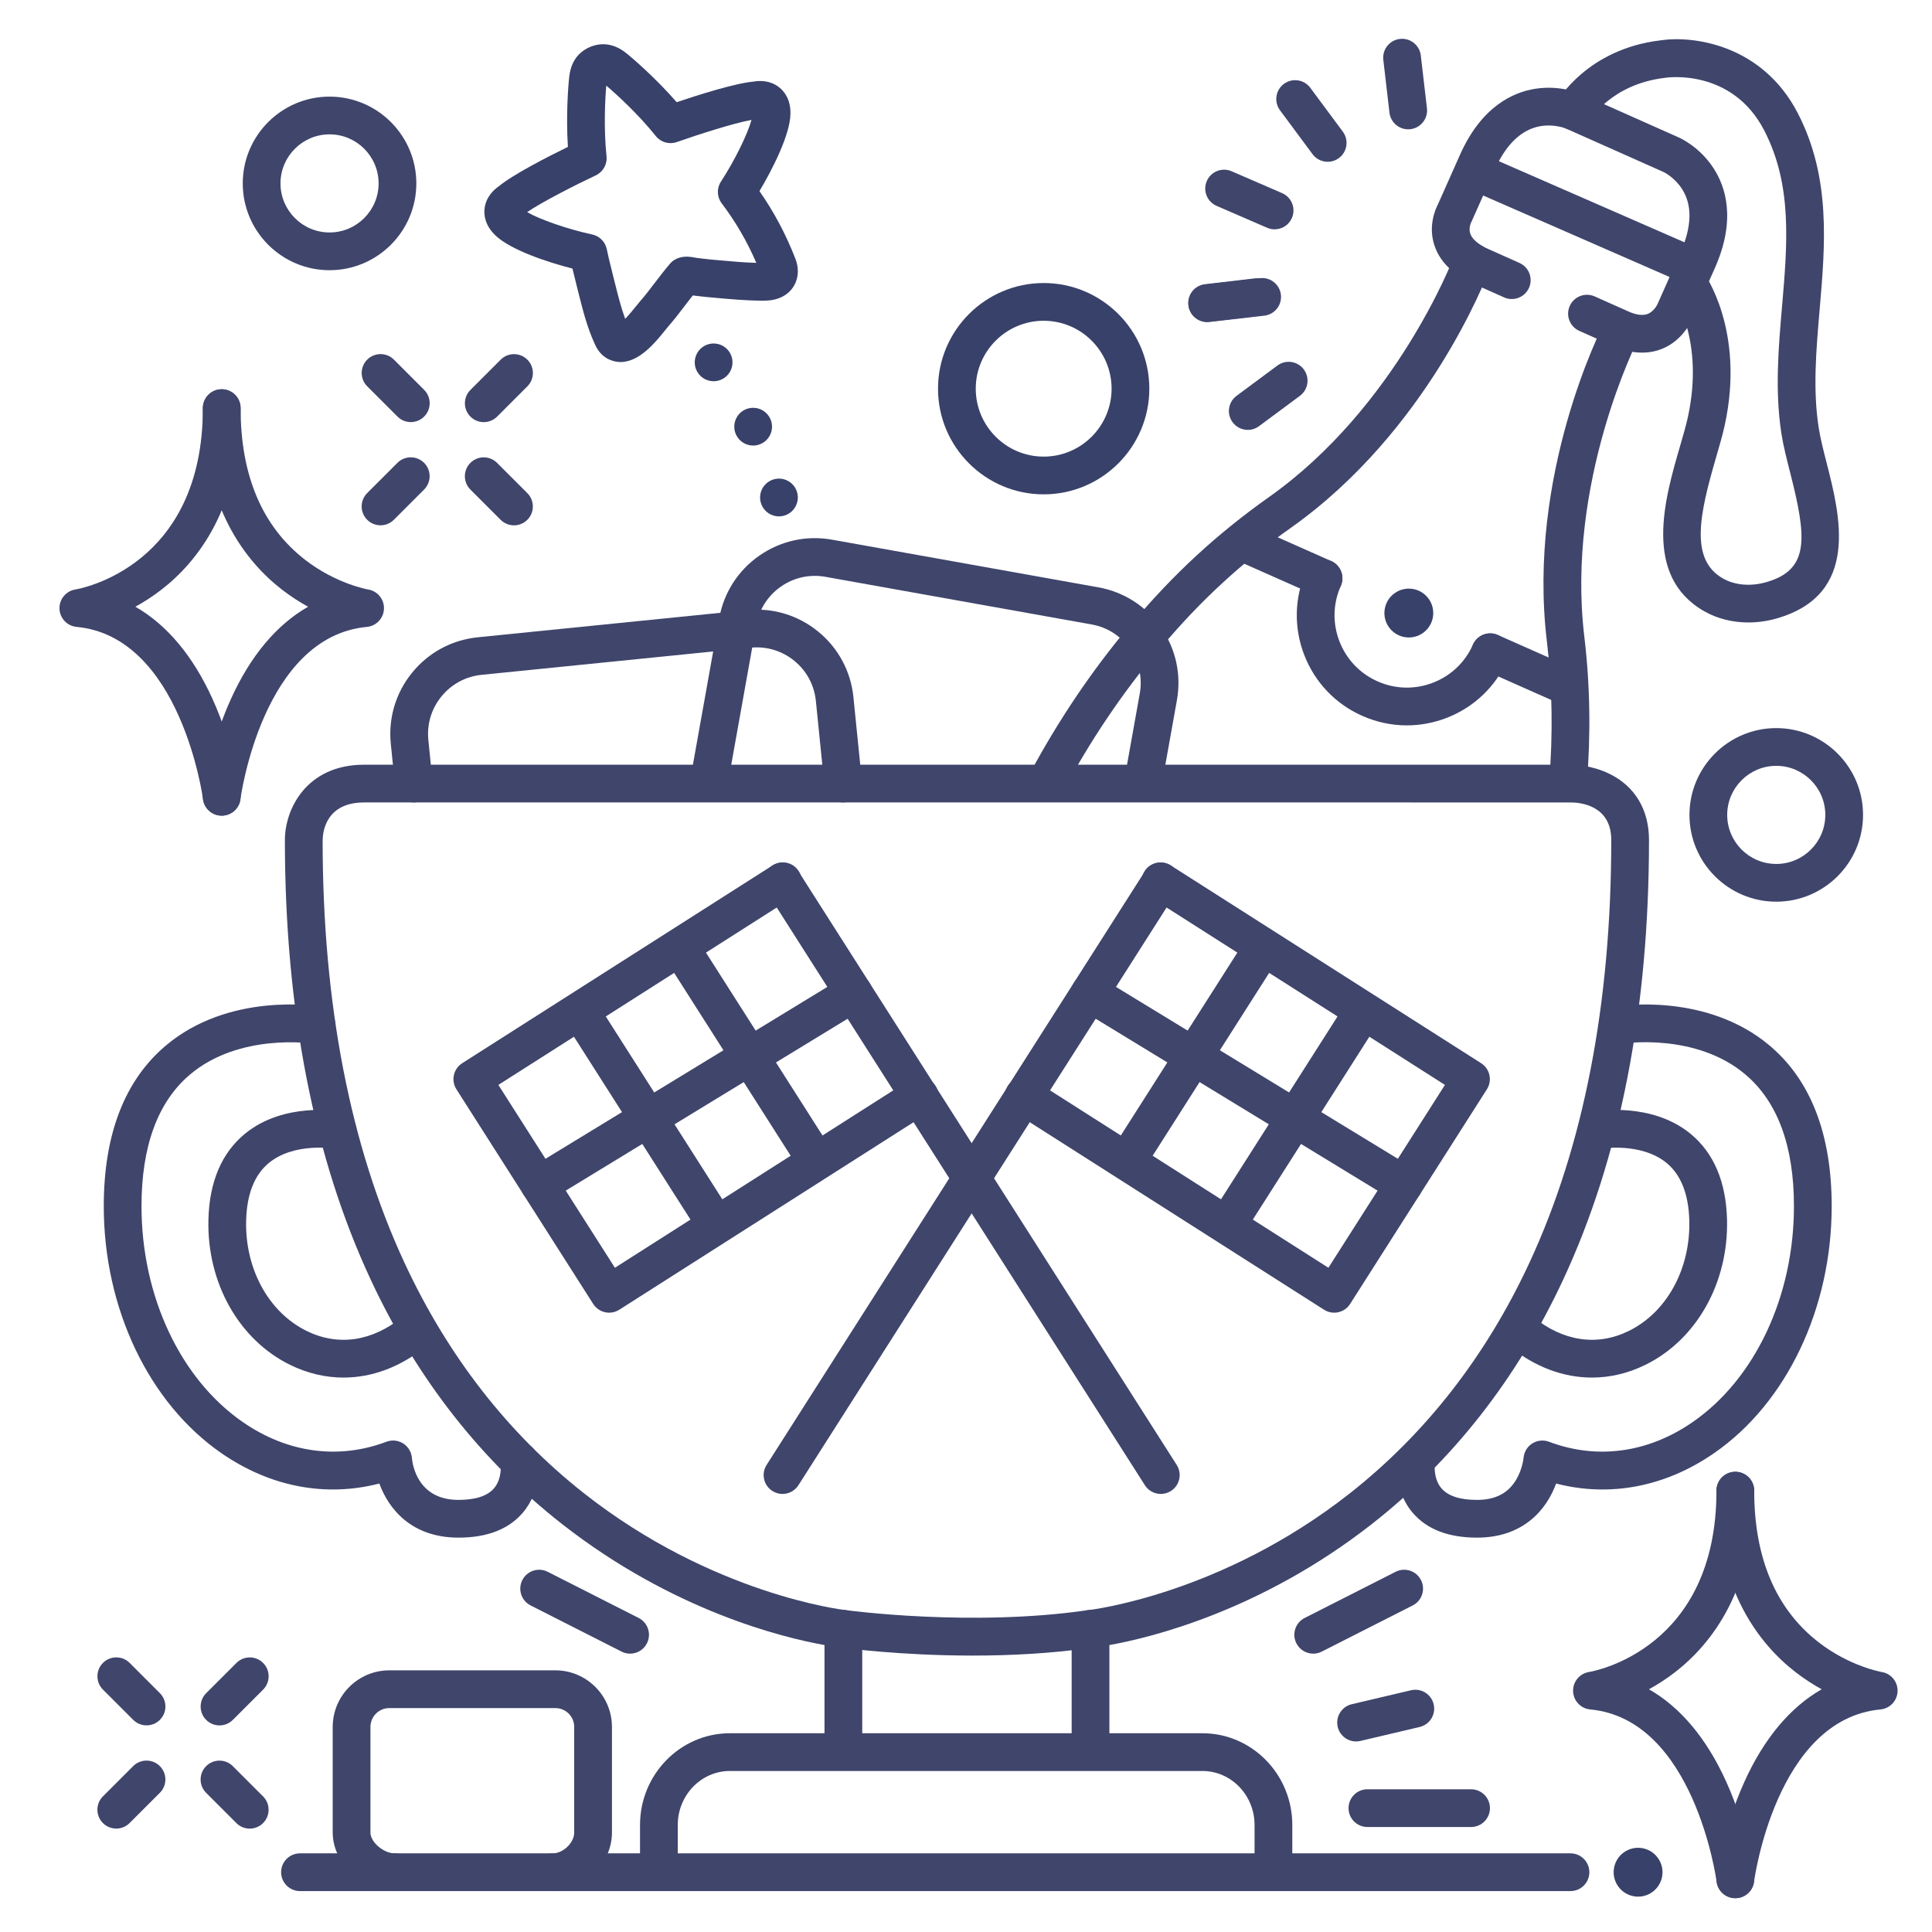 <?xml version="1.0" ?><svg enable-background="new 0 0 512 512" version="1.1" viewBox="0 0 512 512" xml:space="preserve" xmlns="http://www.w3.org/2000/svg" xmlns:xlink="http://www.w3.org/1999/xlink"><g id="Lines"><g><g><g><g><path d="M448.206,75.465c-0.668,0-1.348-0.135-1.999-0.42l-56.718-24.789c-2.53-1.106-3.686-4.054-2.579-6.584       c1.105-2.53,4.053-3.687,6.583-2.579l56.718,24.789c2.53,1.106,3.686,4.054,2.58,6.584       C451.97,74.344,450.133,75.465,448.206,75.465z" fill="#3F456B"/></g></g></g><g><g><g><path d="M435.167,93.448c-2.171,0-4.732-0.46-7.646-1.752c-6.074-2.695-9.009-4.018-9.009-4.018       c-2.517-1.135-3.638-4.096-2.502-6.613c1.135-2.518,4.093-3.638,6.613-2.503c0.009,0.004,2.925,1.319,8.952,3.993       c2.09,0.927,3.803,1.141,5.088,0.637c1.759-0.69,2.613-2.637,2.622-2.657c0.028-0.074,0.029-0.073,0.062-0.145l5.944-13.351       c3.108-6.983,3.244-12.72,0.401-17.054c-1.995-3.042-4.767-4.373-4.794-4.384L414.91,34.029l0,0       c-0.002,0-3.093-1.259-6.84-0.565c-4.951,0.918-8.999,4.836-12.031,11.646l-5.944,13.351c-0.093,0.21-0.104,0.255-0.212,0.426       c-0.123,0.263-0.725,1.665-0.234,3.063c0.523,1.494,2.221,2.915,4.908,4.107c6.084,2.699,8.141,3.633,8.141,3.633       c2.515,1.142,3.628,4.105,2.486,6.62c-1.141,2.514-4.106,3.627-6.619,2.486c-0.02-0.008-2.065-0.937-8.063-3.598       c-5.477-2.43-8.972-5.872-10.388-10.23c-1.657-5.099,0.269-9.48,0.918-10.734l5.873-13.191       c5.708-12.82,14.038-16.607,20.021-17.526c6.476-0.995,11.5,1.132,12.052,1.377l25.989,11.571       c0.553,0.246,5.495,2.559,9.088,8.035c3.32,5.062,6.08,13.786,0.372,26.606l-5.914,13.285c-0.44,1.052-2.689,5.842-7.98,8.023       C439.175,92.974,437.372,93.448,435.167,93.448z" fill="#3F456B"/></g></g></g><g><g><g><path d="M415.527,212.576c-0.139,0-0.278-0.006-0.419-0.018c-2.752-0.228-4.798-2.644-4.569-5.396       c1.047-12.64,0.845-25.169-0.604-37.239c-5.291-44.068,14.45-82.936,15.293-84.569c1.269-2.454,4.281-3.417,6.737-2.149       c2.453,1.267,3.416,4.283,2.149,6.736c-0.19,0.371-19.166,37.852-14.251,78.79c1.529,12.739,1.744,25.947,0.641,39.257       C420.288,210.6,418.102,212.576,415.527,212.576z" fill="#3F456B"/></g></g></g><g><g><g><path d="M303.808,173.441c-1.134,0-2.273-0.383-3.211-1.169c-2.115-1.775-2.392-4.928-0.617-7.044       c10.979-13.087,22.538-23.747,36.379-33.547c33.651-23.827,48.708-63.046,48.856-63.44c0.973-2.582,3.855-3.892,6.438-2.92       c2.584,0.971,3.893,3.85,2.924,6.434c-0.645,1.721-16.216,42.438-52.439,68.087c-13.123,9.292-24.084,19.4-34.496,31.812       C306.652,172.833,305.235,173.441,303.808,173.441z" fill="#3F456B"/></g></g></g><g><g><g><path d="M372.828,192.23c-4.021,0-8.032-0.842-11.817-2.522c-7.12-3.159-12.584-8.902-15.385-16.171       c-2.801-7.269-2.604-15.193,0.556-22.313c1.12-2.523,4.071-3.662,6.599-2.542c2.523,1.12,3.662,4.074,2.542,6.598       c-2.076,4.679-2.205,9.886-0.365,14.662c1.841,4.776,5.431,8.55,10.109,10.626c4.678,2.076,9.886,2.205,14.661,0.365       c4.776-1.84,8.55-5.431,10.626-10.109c1.12-2.524,4.072-3.662,6.599-2.542c2.523,1.12,3.662,4.074,2.542,6.598       c-3.159,7.12-8.902,12.584-16.17,15.385C379.919,191.576,376.37,192.23,372.828,192.23z" fill="#3F456B"/></g></g></g><g><g><g><path d="M350.749,158.253c-0.678,0-1.365-0.139-2.024-0.431l-20.661-9.167c-2.524-1.12-3.663-4.074-2.543-6.598       c1.12-2.524,4.076-3.662,6.598-2.542l20.661,9.167c2.524,1.12,3.663,4.074,2.543,6.598       C354.495,157.145,352.666,158.253,350.749,158.253z" fill="#3F456B"/></g></g></g><g><g><g><path d="M415.582,187.02c-0.678,0-1.365-0.139-2.024-0.431l-20.661-9.167c-2.524-1.12-3.663-4.074-2.543-6.598       c1.12-2.524,4.075-3.662,6.598-2.542l20.661,9.167c2.524,1.12,3.663,4.074,2.543,6.598       C419.328,185.911,417.499,187.02,415.582,187.02z" fill="#3F456B"/></g></g></g><g><g><g><path d="M377.195,167.674c-2.878,2.121-6.929,1.509-9.051-1.37c-2.121-2.877-1.508-6.929,1.37-9.05       c2.877-2.121,6.93-1.507,9.05,1.37C380.687,161.503,380.073,165.554,377.195,167.674z" fill="#384169"/></g></g></g><g><g><g><path d="M437.95,501.367c-2.878,2.121-6.929,1.509-9.051-1.37c-2.121-2.877-1.508-6.929,1.37-9.05       c2.877-2.121,6.93-1.507,9.05,1.37C441.442,495.195,440.828,499.246,437.95,501.367z" fill="#384169"/></g></g></g><g><g><g><path d="M303.338,210.021c-0.293,0-0.589-0.026-0.887-0.079c-2.718-0.486-4.527-3.084-4.041-5.803l3.641-20.346       c0.743-4.148-0.175-8.336-2.582-11.793c-2.408-3.458-6.02-5.771-10.167-6.513l-70.55-12.624       c-4.148-0.743-8.338,0.174-11.795,2.583c-3.458,2.408-5.771,6.018-6.512,10.166l-0.407,2.275       c-0.487,2.719-3.086,4.528-5.804,4.04c-2.718-0.487-4.526-3.085-4.04-5.803l0.407-2.273c1.212-6.776,4.99-12.676,10.641-16.61       s12.493-5.433,19.271-4.22l70.55,12.624c6.777,1.213,12.677,4.993,16.61,10.642c3.936,5.65,5.435,12.494,4.221,19.271       l-3.641,20.345C307.82,208.32,305.713,210.02,303.338,210.021z" fill="#3F456B"/></g></g></g><g><g><g><g><path d="M223.445,212.657c-2.536,0-4.709-1.922-4.969-4.499l-2.26-22.402        c-0.423-4.193-2.452-7.969-5.716-10.635c-3.263-2.665-7.368-3.9-11.562-3.478l-71.309,7.194        c-4.193,0.423-7.97,2.453-10.635,5.716c-2.666,3.263-3.9,7.369-3.477,11.562l1.113,11.039c0.277,2.748-1.726,5.2-4.473,5.477        c-2.769,0.277-5.2-1.726-5.477-4.473l-1.113-11.039c-0.692-6.85,1.325-13.56,5.68-18.892        c4.355-5.332,10.526-8.649,17.377-9.34l71.31-7.194c6.855-0.692,13.559,1.328,18.891,5.682        c5.333,4.355,8.649,10.526,9.34,17.376l2.26,22.402c0.277,2.748-1.726,5.2-4.473,5.477        C223.782,212.649,223.613,212.657,223.445,212.657z" fill="#3F456B"/></g></g></g></g><g><g><g><g><g><path d="M459.875,503.04c-2.479,0-4.63-1.841-4.953-4.364c-0.066-0.502-5.924-43.073-33.508-45.659         c-2.509-0.235-4.451-2.301-4.53-4.82c-0.08-2.519,1.728-4.704,4.217-5.097c1.36-0.226,33.78-6.103,33.78-48.061         c0-2.761,2.238-5,5-5s5,2.239,5,5c0,26.302-11.384,40.661-20.934,48.075c-2.355,1.828-4.712,3.33-6.955,4.562         c8.325,4.758,15.26,12.998,20.442,24.423c5.745,12.665,7.341,24.797,7.406,25.307c0.35,2.739-1.588,5.243-4.327,5.593         C460.299,503.026,460.086,503.04,459.875,503.04z" fill="#3F456B"/></g></g></g><g><g><g><path d="M459.887,503.04c-0.211,0-0.424-0.013-0.639-0.041c-2.739-0.35-4.677-2.854-4.327-5.593         c0.065-0.51,1.661-12.642,7.406-25.307c5.183-11.425,12.117-19.666,20.442-24.423c-2.243-1.231-4.6-2.733-6.955-4.562         c-9.55-7.414-20.934-21.772-20.934-48.075c0-2.761,2.238-5,5-5s5,2.239,5,5c0,17.867,5.742,31.384,17.066,40.175         c8.253,6.407,16.631,7.873,16.714,7.886c2.489,0.393,4.297,2.578,4.217,5.097c-0.079,2.519-2.021,4.585-4.53,4.82         c-27.693,2.596-33.452,45.225-33.507,45.655C464.519,501.196,462.366,503.04,459.887,503.04z" fill="#3F456B"/></g></g></g></g></g><g><g><g><g><g><path d="M58.755,216.157c-2.479,0-4.63-1.841-4.953-4.364c-0.066-0.502-5.924-43.073-33.508-45.659         c-2.509-0.235-4.451-2.301-4.53-4.82c-0.08-2.519,1.728-4.704,4.217-5.097c1.36-0.226,33.78-6.103,33.78-48.061         c0-2.761,2.238-5,5-5s5,2.239,5,5c0,26.302-11.384,40.661-20.934,48.075c-2.355,1.828-4.712,3.33-6.955,4.562         c8.325,4.758,15.26,12.998,20.442,24.423c5.745,12.665,7.341,24.797,7.406,25.307c0.35,2.739-1.588,5.243-4.327,5.593         C59.179,216.144,58.966,216.157,58.755,216.157z" fill="#3F456B"/></g></g></g><g><g><g><path d="M58.767,216.157c-0.211,0-0.424-0.013-0.639-0.041c-2.739-0.35-4.677-2.854-4.327-5.593         c0.065-0.51,1.661-12.642,7.406-25.307c5.183-11.425,12.117-19.666,20.442-24.423c-2.243-1.231-4.6-2.733-6.955-4.562         c-9.55-7.414-20.934-21.772-20.934-48.075c0-2.761,2.238-5,5-5s5,2.239,5,5c0,17.867,5.742,31.384,17.066,40.175         c8.253,6.407,16.631,7.873,16.714,7.886c2.489,0.393,4.297,2.578,4.217,5.097c-0.079,2.519-2.021,4.585-4.53,4.82         c-27.693,2.596-33.452,45.225-33.507,45.655C63.398,214.314,61.246,216.157,58.767,216.157z" fill="#3F456B"/></g></g></g></g></g><g opacity="0.25"><g><g><path d="M382.26,400.967c-4.28-2.39-6-6.83-6.66-9.5L382.26,400.967z" fill="#3F456B"/></g></g></g><g opacity="0.25"><g><g><path d="M382.91,401.297c-0.08,0.08-0.17,0.15-0.26,0.22l-0.39-0.55       C382.47,401.087,382.69,401.197,382.91,401.297z" fill="#3F456B"/></g></g></g><g><g><g><g><path d="M470.726,238.955c-12.683,0-23-10.318-23-23s10.317-23,23-23s23,10.318,23,23        S483.408,238.955,470.726,238.955z M470.726,202.955c-7.168,0-13,5.832-13,13s5.832,13,13,13s13-5.832,13-13        S477.894,202.955,470.726,202.955z" fill="#3F456B"/></g></g></g></g><g><g><g><g><path d="M87.333,71.606c-12.683,0-23-10.318-23-23s10.317-23,23-23s23,10.318,23,23        S100.016,71.606,87.333,71.606z M87.333,35.606c-7.168,0-13,5.832-13,13s5.832,13,13,13s13-5.832,13-13        S94.501,35.606,87.333,35.606z" fill="#3F456B"/></g></g></g></g><g><g><g><g><path d="M164.476,95.943c-1.037,0-2.105-0.227-3.197-0.746c-2.316-1.103-3.291-3.229-3.658-4.029        c-2.036-4.452-3.186-9.034-4.297-13.466l-0.417-1.654c-0.509-1.999-0.9-3.601-1.201-4.873        c-6.611-1.695-16.454-4.946-20.445-8.82c-2.755-2.676-3.063-5.37-2.838-7.158c0.396-3.138,2.608-5.028,3.714-5.79        c3.807-3.168,13.163-7.935,18.359-10.475c-0.53-8.314,0.081-16.343,0.381-18.78c0.27-2.183,1.019-3.992,2.228-5.379        c1.453-1.668,3.677-2.796,5.949-3.018c0.724-0.07,1.468-0.04,2.214,0.09c1.582,0.277,3.123,1.002,4.582,2.154        c1.925,1.519,8.004,6.794,13.478,13.082c5.48-1.849,15.484-5.04,20.419-5.465c1.319-0.235,4.223-0.449,6.713,1.505        c1.418,1.113,3.093,3.246,3.015,7.085c-0.11,5.494-4.714,14.576-8.208,20.439c3.897,5.602,7.03,11.506,9.533,17.956        c1.673,4.309-0.055,8.65-4.108,10.323c-1.882,0.777-3.761,0.766-4.76,0.759c-4.34-0.027-8.563-0.415-12.648-0.789        l-2.258-0.205c-0.567-0.05-1.175-0.125-1.781-0.202c-0.481-0.06-0.963-0.122-1.413-0.162        c-0.075-0.006-0.156-0.016-0.243-0.026c-0.676,0.854-1.343,1.729-2.031,2.632c-1.396,1.83-2.839,3.722-4.466,5.579        c-0.216,0.246-0.491,0.593-0.816,0.998C173.777,90.617,169.501,95.943,164.476,95.943z M139.697,56.218        c3.386,1.953,10.728,4.521,17.257,5.928c1.934,0.417,3.44,1.935,3.842,3.872c0.252,1.212,0.769,3.508,1.801,7.561l0.427,1.69        c0.81,3.229,1.585,6.32,2.658,9.226c1.104-1.142,2.274-2.6,2.793-3.246c0.434-0.541,0.806-1,1.093-1.328        c1.403-1.602,2.682-3.278,4.035-5.053c1.243-1.629,2.528-3.314,3.947-4.979c0.517-0.606,1.17-1.08,1.906-1.382l0.082-0.034        c1.792-0.738,3.569-0.408,4.865-0.168c0.147,0.027,0.284,0.055,0.397,0.071c0.48,0.042,1.083,0.116,1.686,0.191        c0.484,0.061,0.969,0.123,1.422,0.163l2.286,0.208c3.514,0.322,6.858,0.629,10.235,0.721        c-2.426-5.655-5.441-10.839-9.175-15.784c-1.271-1.683-1.349-3.982-0.196-5.747c3.652-5.593,7.067-12.582,8.1-16.35        c-4.638,0.832-14.192,3.893-19.797,5.869c-2.009,0.709-4.242,0.067-5.57-1.596c-4.663-5.84-10.522-11.156-13.122-13.362        c-0.296,3.397-0.724,11.302,0.068,18.727c0.226,2.116-0.913,4.144-2.838,5.052C152.524,49.005,143.578,53.549,139.697,56.218z         M137.638,57.748c-0.005,0.003-0.011,0.006-0.017,0.01C137.626,57.755,137.632,57.751,137.638,57.748z M201.717,31.412        c-0.006,0.002-0.012,0.003-0.018,0.005C201.705,31.415,201.712,31.413,201.717,31.412z M199.468,29.8        C199.468,29.8,199.468,29.8,199.468,29.8S199.468,29.8,199.468,29.8z M159.352,21.644L159.352,21.644L159.352,21.644z" fill="#384169"/></g></g></g></g><g><g><g><path d="M416.194,501.157H79.5c-2.762,0-5-2.239-5-5s2.238-5,5-5h336.694c2.762,0,5,2.239,5,5       S418.956,501.157,416.194,501.157z" fill="#3F456B"/></g></g></g><g><g><g><path d="M289,468.49c-2.762,0-5-2.239-5-5v-31.833c0-2.561,1.935-4.707,4.48-4.973       c0.341-0.036,35.124-4.032,69.346-31.018c20.03-15.796,35.996-36.304,47.454-60.956C419.692,303.702,427,265.979,427,222.59       c0-9.08-8.062-9.899-10.533-9.933H96.5c-10.037,0-10.957,7.636-11,9.977c0,43.346,7.308,81.068,21.72,112.077       c11.458,24.651,27.424,45.16,47.454,60.956c34.222,26.986,69.005,30.982,69.353,31.019c2.54,0.272,4.474,2.417,4.474,4.972       v31.5c0,2.761-2.238,5-5,5s-5-2.239-5-5v-27.2c-10.952-1.957-40.144-9.04-69.583-32.097       c-21.381-16.747-38.406-38.477-50.604-64.587C83.176,306.865,75.5,267.607,75.5,222.59c0-8.013,5.593-19.933,21-19.933h320       c0.514,0,5.154,0.066,9.92,2.362c6.822,3.287,10.58,9.527,10.58,17.571c0,45.018-7.676,84.275-22.813,116.683       c-12.197,26.111-29.223,47.841-50.604,64.587C334.144,426.917,304.952,434,294,435.957v27.533       C294,466.251,291.762,468.49,289,468.49z" fill="#3F456B"/></g></g></g><g><g><g><path d="M276.583,131.006c-15.439,0-28-12.561-28-28s12.561-28,28-28s28,12.561,28,28       S292.022,131.006,276.583,131.006z M276.583,85.006c-9.925,0-18,8.075-18,18s8.075,18,18,18s18-8.075,18-18       S286.508,85.006,276.583,85.006z" fill="#384169"/></g></g></g><g><g><g><path d="M337.472,501.081c-2.762,0-5-2.239-5-5V483.64c0-7.892-6.199-14.312-13.819-14.312H193.431       c-7.619,0-13.818,6.42-13.818,14.312v12.441c0,2.761-2.238,5-5,5s-5-2.239-5-5V483.64c0-13.405,10.685-24.312,23.818-24.312       h125.222c13.134,0,23.819,10.906,23.819,24.312v12.441C342.472,498.842,340.233,501.081,337.472,501.081z" fill="#3F456B"/></g></g></g><g><g><g><path d="M121.5,407.49c-12.425,0-18.51-7.588-20.97-14.337c-14.253,3.676-28.928,0.894-41.868-8.056       C39.44,371.803,27.5,346.729,27.5,319.657c0-18.992,5.504-33.291,16.359-42.499c16.769-14.223,39.877-10.595,40.852-10.435       c2.725,0.451,4.568,3.024,4.117,5.749c-0.45,2.722-3.019,4.561-5.74,4.119c-0.353-0.056-19.688-2.948-32.815,8.24       c-8.475,7.224-12.772,18.94-12.772,34.825c0,23.838,10.288,45.761,26.85,57.214c11.806,8.165,25.323,10.015,38.059,5.21       c1.475-0.555,3.127-0.385,4.455,0.464c1.329,0.849,2.18,2.274,2.296,3.847c0.163,1.822,1.539,11.098,12.341,11.098       c4.466,0,7.618-1.015,9.371-3.018c2.29-2.617,1.802-6.505,1.796-6.544c-0.426-2.728,1.445-5.259,4.174-5.685       c2.721-0.428,5.288,1.466,5.715,4.195c0.132,0.845,1.139,8.433-4.042,14.485C134.783,405.28,129.059,407.49,121.5,407.49z" fill="#3F456B"/></g></g></g><g><g><g><path d="M91.032,365.071c-4.764,0-9.534-1.108-14.12-3.353c-13.578-6.643-22.087-21.743-21.679-38.469       c0.245-10.071,3.517-17.751,9.725-22.827c10.302-8.422,24.709-5.984,25.318-5.875c2.719,0.482,4.531,3.078,4.049,5.797       c-0.48,2.714-3.068,4.528-5.78,4.052c-0.191-0.032-10.622-1.698-17.298,3.803c-3.822,3.149-5.847,8.295-6.018,15.295       c-0.312,12.833,5.998,24.312,16.077,29.243c8.37,4.095,17.378,2.753,25.369-3.776c2.14-1.748,5.289-1.43,7.035,0.708       c1.748,2.138,1.431,5.288-0.707,7.036C106.223,362.245,98.637,365.071,91.032,365.071z" fill="#3F456B"/></g></g></g><g><g><g><path d="M391.414,407.49c-7.559,0-13.283-2.209-17.014-6.567c-5.181-6.052-4.174-13.64-4.042-14.485       c0.425-2.728,2.979-4.595,5.711-4.169c2.729,0.426,4.596,2.983,4.17,5.711l0,0c0.001,0-0.482,3.88,1.804,6.493       c1.753,2.002,4.905,3.018,9.371,3.018c4.874,0,8.281-1.766,10.415-5.398c1.647-2.803,1.924-5.672,1.926-5.7       c0.116-1.572,0.967-2.998,2.296-3.847c1.329-0.848,2.981-1.02,4.455-0.464c12.737,4.804,26.253,2.954,38.059-5.21       c16.562-11.453,26.85-33.376,26.85-57.214c0-15.919-4.316-27.652-12.828-34.873c-13.277-11.261-32.56-8.227-32.752-8.194       c-2.718,0.45-5.298-1.393-5.748-4.117c-0.451-2.725,1.393-5.298,4.117-5.749c0.974-0.16,24.082-3.788,40.852,10.435       c10.855,9.208,16.359,23.506,16.359,42.499c0,27.072-11.94,52.146-31.162,65.439c-12.94,8.949-27.615,11.733-41.868,8.056       C409.924,399.902,403.839,407.49,391.414,407.49z" fill="#3F456B"/></g></g></g><g><g><g><path d="M421.882,365.071c-7.605,0-15.189-2.825-21.972-8.368c-2.138-1.748-2.455-4.897-0.707-7.036       c1.748-2.137,4.896-2.456,7.035-0.708c7.989,6.53,17,7.871,25.369,3.776c10.079-4.931,16.39-16.41,16.077-29.242       c-0.172-7.025-2.21-12.183-6.059-15.33c-6.678-5.459-17.138-3.789-17.24-3.771c-2.726,0.486-5.314-1.33-5.797-4.049       c-0.482-2.719,1.33-5.314,4.049-5.797c0.608-0.108,15.016-2.546,25.318,5.875c6.208,5.076,9.479,12.756,9.725,22.828       c0.408,16.726-8.101,31.826-21.679,38.468C431.417,363.962,426.645,365.07,421.882,365.071z" fill="#3F456B"/></g></g></g><g><g><g><path d="M257.761,438.745c-19.209,0-34.021-2.007-34.947-2.136c-2.734-0.379-4.645-2.903-4.266-5.638       c0.379-2.734,2.892-4.645,5.638-4.267c0.33,0.045,33.366,4.509,64.089,0.005c2.729-0.402,5.272,1.49,5.673,4.222       s-1.49,5.271-4.222,5.672C278.771,438.209,267.679,438.745,257.761,438.745z" fill="#3F456B"/></g></g></g><g><g><g><g><path d="M207.371,395.909c-0.919,0-1.85-0.253-2.683-0.784c-2.328-1.484-3.013-4.575-1.529-6.904        l100.249-157.313c1.483-2.329,4.573-3.014,6.904-1.53c2.328,1.484,3.013,4.575,1.529,6.904L211.593,393.596        C210.64,395.092,209.022,395.909,207.371,395.909z" fill="#3F456B"/></g></g></g><g><g><g><path d="M353.568,347.875c-0.919,0-1.85-0.253-2.683-0.784l-82.278-52.432        c-2.328-1.484-3.013-4.575-1.529-6.904c1.482-2.329,4.573-3.014,6.904-1.53l78.062,49.745l30.882-48.46l-78.062-49.745        c-2.328-1.484-3.013-4.575-1.529-6.904c1.483-2.329,4.573-3.013,6.904-1.53l82.278,52.432c1.118,0.713,1.907,1.84,2.194,3.135        s0.048,2.65-0.665,3.769l-36.256,56.894C356.837,347.057,355.22,347.875,353.568,347.875z" fill="#3F456B"/></g></g></g><g><g><g><path d="M298.875,312.31c-0.919,0-1.85-0.253-2.683-0.784c-2.328-1.484-3.013-4.575-1.529-6.904l35.602-55.867        c1.483-2.329,4.574-3.013,6.904-1.53c2.328,1.484,3.013,4.575,1.529,6.904l-35.602,55.867        C302.144,311.493,300.526,312.31,298.875,312.31z" fill="#3F456B"/></g></g></g><g><g><g><path d="M325.424,329.229c-0.919,0-1.85-0.253-2.683-0.784c-2.328-1.484-3.013-4.575-1.529-6.904        l35.602-55.866c1.483-2.329,4.573-3.013,6.904-1.53c2.328,1.484,3.013,4.575,1.529,6.904l-35.602,55.866        C328.692,328.411,327.075,329.229,325.424,329.229z" fill="#3F456B"/></g></g></g><g><g><g><path d="M372.023,318.914c-0.887,0-1.785-0.236-2.599-0.731l-83.239-50.76        c-2.357-1.438-3.104-4.515-1.665-6.872c1.438-2.358,4.514-3.103,6.872-1.666l83.239,50.76        c2.357,1.438,3.104,4.515,1.665,6.872C375.355,318.062,373.71,318.914,372.023,318.914z" fill="#3F456B"/></g></g></g><g><g><g><path d="M307.629,395.909c-1.651,0-3.268-0.817-4.222-2.313L203.158,236.282        c-1.483-2.329-0.799-5.419,1.529-6.904c2.33-1.483,5.42-0.799,6.904,1.53l100.249,157.313        c1.483,2.329,0.799,5.419-1.529,6.904C309.479,395.656,308.548,395.909,307.629,395.909z" fill="#3F456B"/></g></g></g><g><g><g><path d="M161.432,347.875c-1.651,0-3.269-0.817-4.222-2.313l-36.256-56.894        c-0.713-1.118-0.952-2.474-0.665-3.769s1.076-2.422,2.194-3.135l82.278-52.432c2.331-1.484,5.422-0.799,6.904,1.53        c1.483,2.329,0.799,5.419-1.529,6.904l-78.062,49.745l30.882,48.46l78.062-49.745c2.331-1.484,5.421-0.799,6.904,1.53        s0.799,5.419-1.529,6.904l-82.278,52.432C163.281,347.621,162.351,347.875,161.432,347.875z" fill="#3F456B"/></g></g></g><g><g><g><path d="M216.125,312.31c-1.651,0-3.269-0.817-4.222-2.313l-35.602-55.867        c-1.483-2.329-0.799-5.419,1.529-6.904c2.331-1.484,5.421-0.798,6.904,1.53l35.602,55.867        c1.483,2.329,0.799,5.419-1.529,6.904C217.975,312.057,217.044,312.31,216.125,312.31z" fill="#3F456B"/></g></g></g><g><g><g><path d="M189.576,329.229c-1.651,0-3.268-0.817-4.222-2.313l-35.602-55.866        c-1.483-2.329-0.799-5.419,1.529-6.904c2.329-1.483,5.419-0.799,6.904,1.53l35.602,55.866        c1.483,2.329,0.799,5.419-1.529,6.904C191.426,328.975,190.495,329.229,189.576,329.229z" fill="#3F456B"/></g></g></g><g><g><g><path d="M142.977,318.914c-1.687,0-3.332-0.853-4.273-2.397c-1.438-2.357-0.692-5.434,1.665-6.872        l83.239-50.76c2.36-1.438,5.437-0.691,6.872,1.666c1.438,2.357,0.692,5.434-1.665,6.872l-83.239,50.76        C144.762,318.678,143.863,318.914,142.977,318.914z" fill="#3F456B"/></g></g></g></g><g><g><g><path d="M463.322,164.959c-4.18,0-8.209-0.999-11.648-2.953c-16.464-9.354-10.46-29.977-6.487-43.623       c0.834-2.863,1.621-5.566,2.107-7.792c4.475-20.47-3.727-32.254-4.078-32.746c-1.598-2.235-1.104-5.355,1.12-6.969       c2.222-1.612,5.321-1.147,6.95,1.064c0.463,0.627,11.269,15.661,5.777,40.786c-0.56,2.559-1.393,5.421-2.275,8.452       c-4.401,15.118-7.062,27.083,1.825,32.133c3.179,1.806,7.387,2.151,11.544,0.948c11.462-3.32,10.647-11.793,6.255-29.008       c-0.94-3.688-1.829-7.17-2.333-10.446c-1.738-11.293-0.76-22.664,0.187-33.66c1.419-16.496,2.76-32.078-4.709-46.545       c-8.574-16.61-25.929-14.035-26.098-14.006c-0.069,0.011-0.139,0.021-0.208,0.029c-14.324,1.685-19.908,11.218-19.963,11.313       c-1.366,2.4-4.419,3.239-6.819,1.87c-2.399-1.367-3.236-4.419-1.87-6.819c0.325-0.571,8.168-13.981,27.384-16.284       c8.551-1.326,27.013,1.01,36.461,19.31c8.793,17.034,7.264,34.804,5.785,51.99c-0.937,10.888-1.821,21.173-0.267,31.282       c0.431,2.795,1.261,6.049,2.14,9.495c3.526,13.822,8.855,34.708-13.163,41.086       C468.409,164.598,465.838,164.959,463.322,164.959z" fill="#3F456B"/></g></g></g><g><g><g><path d="M146.5,501.157c-2.762,0-5-2.239-5-5s2.238-5,5-5c2.756,0,5.671-2.827,5.671-5.5v-28       c0-2.757-2.243-5-5-5h-44c-2.757,0-5,2.243-5,5v28c0,2.519,3.476,5.5,6.412,5.5c2.762,0,5,2.239,5,5s-2.238,5-5,5       c-8.59,0-16.412-7.388-16.412-15.5v-28c0-8.271,6.729-15,15-15h44c8.271,0,15,6.729,15,15v28       C162.171,493.914,154.848,501.157,146.5,501.157z" fill="#3F456B"/></g></g></g></g></g><g id="Outline"><g><g><g><g><path d="M277.241,212.5c-0.797,0-1.604-0.19-2.354-0.592c-2.436-1.303-3.353-4.333-2.051-6.768       c7.565-14.139,16.437-27.312,26.369-39.152c1.775-2.115,4.928-2.393,7.045-0.617c2.115,1.775,2.392,4.928,0.617,7.044       c-9.491,11.313-17.974,23.911-25.214,37.443C280.753,211.542,279.025,212.5,277.241,212.5z" fill="#3F456B"/></g></g></g><g><g><g><g><path d="M188.112,211.02c-0.293,0-0.589-0.026-0.887-0.079c-2.718-0.486-4.527-3.084-4.041-5.803l7.01-39.172        c0.487-2.718,3.094-4.527,5.803-4.041c2.718,0.486,4.527,3.084,4.041,5.803l-7.01,39.172        C192.595,209.32,190.487,211.02,188.112,211.02z" fill="#3F456B"/></g></g></g><g><g><g><g><g><g><g><path d="M319.915,85.364c-2.506,0-4.668-1.879-4.961-4.428c-0.316-2.743,1.651-5.224,4.395-5.54            l14.565-1.678c2.746-0.321,5.224,1.652,5.539,4.395c0.316,2.743-1.651,5.224-4.395,5.54l-14.565,1.678            C320.299,85.354,320.105,85.364,319.915,85.364z" fill="#3F456B"/></g></g></g></g><g><g><g><g><path d="M373.183,34.269c-2.503,0-4.664-1.875-4.961-4.422l-1.63-13.982            c-0.319-2.743,1.645-5.226,4.388-5.545c2.746-0.324,5.226,1.646,5.546,4.387l1.63,13.982            c0.319,2.743-1.645,5.225-4.388,5.545C373.571,34.258,373.375,34.269,373.183,34.269z" fill="#3F456B"/></g></g></g></g><g><g><g><g><path d="M351.854,42.873c-1.529,0-3.039-0.699-4.02-2.022l-8.622-11.624            c-1.646-2.218-1.181-5.35,1.037-6.995c2.219-1.645,5.35-1.181,6.994,1.037l8.622,11.625            c1.646,2.218,1.181,5.349-1.037,6.995C353.933,42.552,352.889,42.873,351.854,42.873z" fill="#3F456B"/></g></g></g></g><g><g><g><g><path d="M337.781,60.773c-0.663,0-1.338-0.133-1.985-0.414l-13.383-5.8            c-2.533-1.098-3.697-4.042-2.6-6.576c1.098-2.533,4.043-3.696,6.576-2.6l13.383,5.8c2.533,1.098,3.697,4.042,2.6,6.576            C341.555,59.646,339.714,60.773,337.781,60.773z" fill="#3F456B"/></g></g></g></g></g><g><g><g><g><g><path d="M319.907,85.29c-2.502,0-4.662-1.874-4.96-4.419c-0.321-2.743,1.643-5.227,4.385-5.547            l13.141-1.537c2.749-0.32,5.226,1.643,5.547,4.385c0.321,2.743-1.643,5.227-4.385,5.547l-13.141,1.537            C320.297,85.279,320.101,85.29,319.907,85.29z" fill="#3F456B"/></g></g></g></g><g><g><g><g><path d="M330.677,113.925c-1.529,0-3.039-0.699-4.02-2.021c-1.646-2.218-1.181-5.35,1.037-6.995            l10.838-8.039c2.218-1.646,5.351-1.181,6.994,1.037c1.646,2.218,1.181,5.35-1.037,6.995l-10.838,8.039            C332.756,113.605,331.712,113.925,330.677,113.925z" fill="#3F456B"/></g></g></g></g></g></g><g><g><g><path d="M389.85,484.175h-27.469c-2.762,0-5-2.239-5-5s2.238-5,5-5h27.469c2.762,0,5,2.239,5,5         S392.611,484.175,389.85,484.175z" fill="#3F456B"/></g></g></g><g><g><g><path d="M348.018,438.235c-1.823,0-3.581-1.001-4.463-2.738c-1.249-2.462-0.267-5.472,2.196-6.722         l24.104-12.234c2.462-1.251,5.473-0.266,6.722,2.195c1.249,2.462,0.267,5.472-2.196,6.722l-24.104,12.234         C349.552,438.061,348.778,438.235,348.018,438.235z" fill="#3F456B"/></g></g></g><g><g><g><path d="M166.982,438.235c-0.762,0-1.534-0.174-2.259-0.542l-24.104-12.234         c-2.463-1.25-3.445-4.259-2.196-6.722c1.25-2.462,4.263-3.445,6.722-2.195l24.104,12.234c2.463,1.25,3.445,4.259,2.196,6.722         C170.563,437.234,168.806,438.235,166.982,438.235z" fill="#3F456B"/></g></g></g><g><g><g><path d="M359.372,461.501c-2.268,0-4.32-1.552-4.863-3.855c-0.633-2.688,1.033-5.38,3.721-6.013l15.694-3.696         c2.698-0.633,5.381,1.033,6.014,3.721s-1.033,5.38-3.721,6.013l-15.694,3.696         C360.137,461.458,359.751,461.501,359.372,461.501z" fill="#3F456B"/></g></g></g><g><g><g><path d="M58.173,457.25c-1.279,0-2.56-0.488-3.535-1.464c-1.953-1.953-1.953-5.119,0-7.071l8.018-8.017         c1.951-1.952,5.119-1.952,7.07,0c1.953,1.953,1.953,5.119,0,7.071l-8.018,8.017C60.732,456.761,59.452,457.25,58.173,457.25z         " fill="#3F456B"/></g></g></g><g><g><g><path d="M30.81,484.592c-1.279,0-2.56-0.488-3.535-1.464c-1.953-1.953-1.953-5.119,0-7.071l8.018-8.018         c1.951-1.952,5.119-1.952,7.07,0c1.953,1.953,1.953,5.119,0,7.071l-8.018,8.018C33.369,484.104,32.089,484.592,30.81,484.592         z" fill="#3F456B"/></g></g></g><g><g><g><path d="M66.18,484.602c-1.279,0-2.56-0.488-3.535-1.464l-8.017-8.017c-1.953-1.953-1.953-5.119,0-7.071         c1.951-1.952,5.119-1.952,7.07,0l8.017,8.017c1.953,1.953,1.953,5.119,0,7.071C68.739,484.114,67.459,484.602,66.18,484.602z         " fill="#3F456B"/></g></g></g><g><g><g><path d="M38.837,457.239c-1.279,0-2.56-0.488-3.535-1.464l-8.017-8.017c-1.953-1.953-1.953-5.119,0-7.071         c1.951-1.952,5.119-1.952,7.07,0l8.017,8.017c1.953,1.953,1.953,5.119,0,7.071C41.396,456.751,40.116,457.239,38.837,457.239         z" fill="#3F456B"/></g></g></g><g><g><g><path d="M128.204,111.869c-1.279,0-2.56-0.488-3.535-1.464c-1.953-1.953-1.953-5.119,0-7.071l8.018-8.018         c1.951-1.952,5.119-1.952,7.07,0c1.953,1.953,1.953,5.119,0,7.071l-8.018,8.018         C130.764,111.38,129.483,111.869,128.204,111.869z" fill="#3F456B"/></g></g></g><g><g><g><path d="M100.842,139.211c-1.279,0-2.56-0.488-3.535-1.464c-1.953-1.953-1.953-5.118,0-7.071l8.017-8.017         c1.951-1.952,5.119-1.952,7.07,0c1.953,1.953,1.953,5.118,0,7.071l-8.017,8.017         C103.401,138.723,102.121,139.211,100.842,139.211z" fill="#3F456B"/></g></g></g><g><g><g><path d="M136.212,139.221c-1.279,0-2.56-0.488-3.535-1.464l-8.018-8.017c-1.953-1.953-1.953-5.118,0-7.071         c1.951-1.952,5.119-1.952,7.07,0l8.018,8.017c1.953,1.953,1.953,5.118,0,7.071         C138.771,138.733,137.491,139.221,136.212,139.221z" fill="#3F456B"/></g></g></g><g><g><g><path d="M108.869,111.858c-1.279,0-2.56-0.488-3.535-1.464l-8.018-8.017c-1.953-1.953-1.953-5.118,0-7.071         c1.951-1.952,5.119-1.952,7.07,0l8.018,8.017c1.953,1.953,1.953,5.118,0,7.071         C111.429,111.37,110.148,111.858,108.869,111.858z" fill="#3F456B"/></g></g></g><g><g><g><path d="M201.569,132.99c-0.64-2.69,1.03-5.38,3.721-6.02l0,0c2.68-0.63,5.38,1.03,6.01,3.72l0,0         c0.63,2.69-1.03,5.38-3.72,6.02l0,0c-0.391,0.09-0.771,0.13-1.15,0.13l0,0C204.16,136.84,202.109,135.29,201.569,132.99z          M195.1,115.27c-1.21-2.47-0.189-5.47,2.29-6.69l0,0c2.48-1.21,5.48-0.18,6.69,2.3l0,0c1.22,2.48,0.189,5.47-2.29,6.68l0,0         c-0.71,0.35-1.46,0.52-2.19,0.52l0,0C197.75,118.08,195.97,117.05,195.1,115.27z M185.229,99.17v0.01         c-1.739-2.15-1.399-5.3,0.74-7.03l0,0c2.15-1.74,5.3-1.41,7.04,0.74l0,0c1.73,2.15,1.4,5.3-0.75,7.03l0,0         c-0.93,0.75-2.04,1.11-3.14,1.11l0,0C187.66,101.03,186.21,100.4,185.229,99.17z" fill="#384169"/></g></g></g></g></g></g></g></svg>